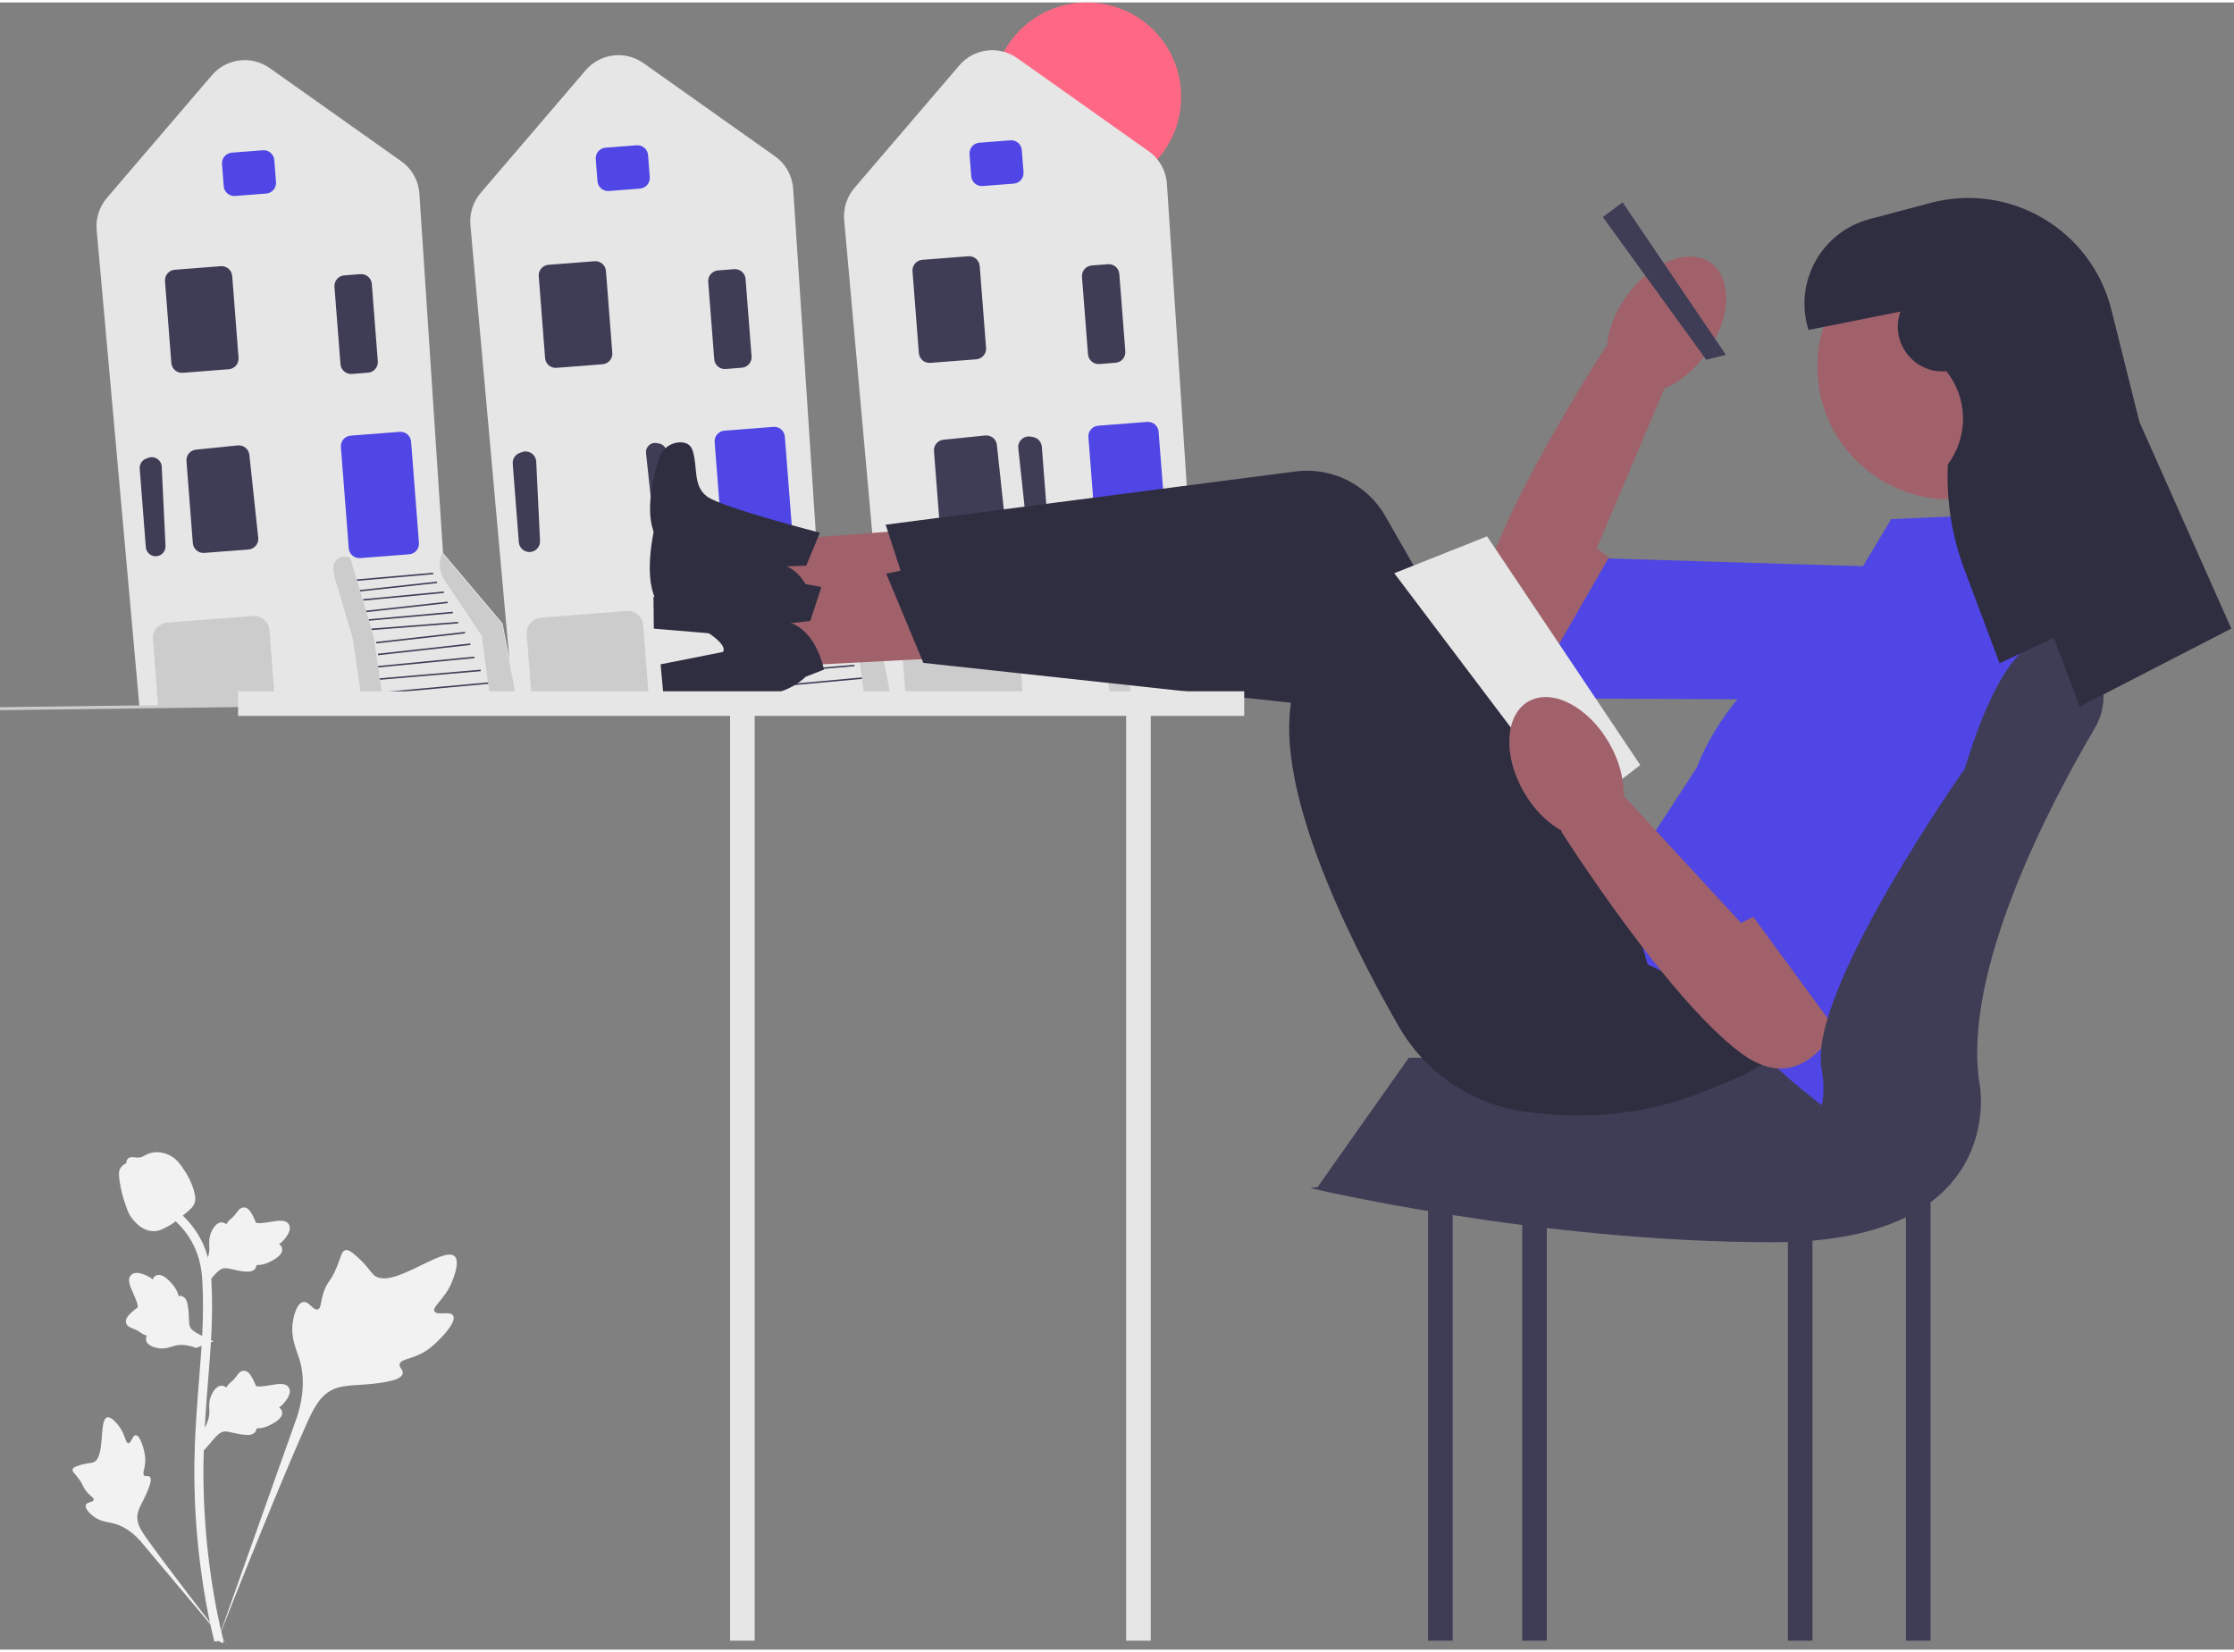 <svg width="338" height="250" viewBox="0 0 617 455" fill="none" xmlns="http://www.w3.org/2000/svg">
<rect x="0" y="0" width="617" height="455" fill="#808080" stroke="none"/>
<g clip-path="url(#clip0_1150_26895)">
<path d="M300.156 52.134C314.552 52.134 326.222 40.463 326.222 26.067C326.222 11.671 314.552 0.001 300.156 0.001C285.76 0.001 274.09 11.671 274.09 26.067C274.09 40.463 285.76 52.134 300.156 52.134Z" fill="#FF6884"/>
<path d="M274.414 191.365L244.959 191.771L233.15 60.097C232.863 56.901 233.896 53.669 235.982 51.231L264.946 17.394C269 12.658 275.894 11.803 280.982 15.408L317.258 41.11C320.218 43.207 322.052 46.485 322.289 50.105L328.811 149.313L345.218 168.734L345.253 168.775L349.45 190.329L274.414 191.365V191.365Z" fill="#E6E6E6"/>
<path d="M268.244 48.01L267.77 41.899C267.645 40.286 268.855 38.871 270.468 38.746L279.055 38.08C280.668 37.955 282.083 39.165 282.208 40.778L282.682 46.89C282.807 48.503 281.597 49.917 279.984 50.043L271.397 50.709C269.784 50.834 268.369 49.624 268.244 48.01V48.01Z" fill="#4F46E5"/>
<path d="M253.775 96.858L252.021 74.246C251.895 72.632 253.106 71.218 254.719 71.093L267.431 70.106C269.044 69.981 270.458 71.192 270.584 72.805L272.338 95.417C272.464 97.03 271.253 98.444 269.64 98.57L256.928 99.556C255.315 99.681 253.901 98.471 253.775 96.858V96.858Z" fill="#3F3D56"/>
<path d="M286.617 147.557C285.076 147.622 283.741 146.471 283.576 144.938L281.237 123.132C281.137 122.202 281.474 121.303 282.16 120.667C282.847 120.031 283.769 119.765 284.689 119.934L285.345 120.056C286.65 120.298 287.634 121.391 287.736 122.714L289.419 144.398C289.481 145.199 289.222 145.971 288.689 146.572C288.179 147.147 287.485 147.491 286.724 147.55C286.688 147.553 286.653 147.555 286.617 147.557V147.557Z" fill="#3F3D56"/>
<path d="M259.711 146.611L257.952 123.934C257.827 122.333 258.981 120.951 260.579 120.787L272.111 119.609C273.71 119.462 275.155 120.615 275.327 122.216L277.774 145.124C277.859 145.919 277.624 146.696 277.113 147.311C276.602 147.927 275.881 148.299 275.083 148.361L262.864 149.31C261.251 149.435 259.837 148.224 259.711 146.611V146.611Z" fill="#3F3D56"/>
<path d="M329.204 156.807L339.509 172.203L341.954 190.228L349.2 190.126L345.06 168.868L328.609 149.395C327.506 151.801 327.732 154.608 329.204 156.807V156.807Z" fill="#CCCCCC"/>
<path d="M341.262 185.068L311.902 187.751L311.94 188.163L341.299 185.48L341.262 185.068Z" fill="#3F3D56"/>
<path d="M339.196 181.566L311.346 183.946L311.382 184.359L339.232 181.978L339.196 181.566Z" fill="#3F3D56"/>
<path d="M337.461 177.958L310.846 180.547L310.886 180.959L337.501 178.37L337.461 177.958Z" fill="#3F3D56"/>
<path d="M336.347 174.323L310.814 177.159L310.86 177.571L336.392 174.734L336.347 174.323Z" fill="#3F3D56"/>
<path d="M334.853 171.124L310.326 173.898L310.372 174.309L334.9 171.536L334.853 171.124Z" fill="#3F3D56"/>
<path d="M332.985 168.352L309.03 170.211L309.062 170.624L333.017 168.765L332.985 168.352Z" fill="#3F3D56"/>
<path d="M331.52 165.554L308.261 167.634L308.298 168.046L331.557 165.966L331.52 165.554Z" fill="#3F3D56"/>
<path d="M330.055 162.765L307.554 165.265L307.6 165.676L330.1 163.177L330.055 162.765Z" fill="#3F3D56"/>
<path d="M329.01 159.957L306.765 162.077L306.804 162.489L329.05 160.368L329.01 159.957Z" fill="#3F3D56"/>
<path d="M327.135 157.228L305.858 159.55L305.903 159.961L327.18 157.639L327.135 157.228Z" fill="#3F3D56"/>
<path d="M326.12 154.775L304.995 156.623L305.031 157.035L326.156 155.188L326.12 154.775Z" fill="#3F3D56"/>
<path d="M302.774 148.042L300.603 120.067C300.478 118.454 301.689 117.04 303.302 116.914L316.839 115.864C318.452 115.739 319.866 116.949 319.991 118.563L322.162 146.537C322.287 148.15 321.077 149.564 319.464 149.689L305.927 150.74C304.314 150.865 302.9 149.655 302.774 148.042V148.042Z" fill="#4F46E5"/>
<path d="M274.414 191.365L250.333 191.698L250.139 191.7L248.699 173.155C248.517 170.81 250.277 168.754 252.623 168.572L276.292 166.735C278.637 166.553 280.693 168.313 280.875 170.658L282.434 190.743L282.228 190.759L274.414 191.365V191.365Z" fill="#CCCCCC"/>
<path d="M300.487 97.175L298.828 75.8C298.703 74.187 299.913 72.773 301.527 72.648L305.988 72.302C307.601 72.176 309.016 73.387 309.141 75L310.8 96.375C310.925 97.988 309.714 99.402 308.101 99.527L303.639 99.873C302.026 99.999 300.612 98.788 300.487 97.175V97.175Z" fill="#3F3D56"/>
<path d="M312.294 190.5L309.648 172.446L304.591 155.409L303.192 150.745C300.961 149.468 298.231 151.293 298.558 153.842L298.816 155.857L303.873 172.894L306.519 190.948" fill="#CCCCCC"/>
<path d="M171.187 192.736L141.732 193.142L129.923 61.468C129.636 58.272 130.669 55.041 132.756 52.603L161.719 18.765C165.773 14.028 172.667 13.175 177.755 16.779L214.031 42.482C216.991 44.578 218.825 47.857 219.063 51.476L225.584 150.685L241.991 170.106L242.026 170.147L246.223 191.701L171.187 192.736V192.736Z" fill="#E6E6E6"/>
<path d="M165.017 49.382L164.543 43.27C164.418 41.657 165.628 40.243 167.242 40.117L175.828 39.451C177.442 39.326 178.856 40.536 178.981 42.15L179.455 48.261C179.58 49.874 178.37 51.289 176.757 51.414L168.17 52.08C166.557 52.205 165.143 50.995 165.017 49.382V49.382Z" fill="#4F46E5"/>
<path d="M150.548 98.229L148.794 75.617C148.668 74.004 149.879 72.589 151.492 72.464L164.204 71.478C165.817 71.353 167.231 72.563 167.356 74.176L169.111 96.788C169.236 98.401 168.026 99.816 166.413 99.941L153.701 100.927C152.088 101.053 150.674 99.842 150.548 98.229V98.229Z" fill="#3F3D56"/>
<path d="M179.215 122.342C178.625 122.888 178.336 123.66 178.422 124.46L180.761 146.265C180.902 147.582 182.05 148.57 183.373 148.515C184.069 148.489 184.695 148.185 185.153 147.669C185.611 147.153 185.833 146.489 185.78 145.801L184.097 124.117C184.009 122.98 183.165 122.042 182.043 121.834L181.387 121.712C181.165 121.671 180.943 121.66 180.725 121.677C180.167 121.72 179.639 121.949 179.215 122.342V122.342Z" fill="#3F3D56"/>
<path d="M144.348 151.134C143.729 150.623 143.354 149.9 143.292 149.099L141.609 127.415C141.506 126.091 142.309 124.86 143.561 124.419L144.191 124.198C145.073 123.889 146.026 124.009 146.802 124.532C147.579 125.055 148.05 125.891 148.095 126.825L149.148 148.731C149.222 150.271 148.08 151.614 146.548 151.787C146.512 151.791 146.477 151.795 146.441 151.797C145.68 151.856 144.941 151.623 144.348 151.134H144.348Z" fill="#3F3D56"/>
<path d="M225.977 158.179L236.282 173.575L238.727 191.599L245.973 191.497L241.833 170.239L225.382 150.766C224.28 153.173 224.505 155.979 225.977 158.179H225.977Z" fill="#CCCCCC"/>
<path d="M238.035 186.44L208.676 189.122L208.713 189.535L238.073 186.852L238.035 186.44Z" fill="#3F3D56"/>
<path d="M235.97 182.937L208.12 185.318L208.155 185.73L236.005 183.35L235.97 182.937Z" fill="#3F3D56"/>
<path d="M234.235 179.329L207.619 181.919L207.659 182.331L234.275 179.741L234.235 179.329Z" fill="#3F3D56"/>
<path d="M233.12 175.694L207.587 178.53L207.633 178.942L233.166 176.105L233.12 175.694Z" fill="#3F3D56"/>
<path d="M231.627 172.496L207.099 175.269L207.146 175.68L231.673 172.907L231.627 172.496Z" fill="#3F3D56"/>
<path d="M229.758 169.724L205.803 171.583L205.835 171.995L229.79 170.136L229.758 169.724Z" fill="#3F3D56"/>
<path d="M228.294 166.925L205.034 169.005L205.071 169.417L228.33 167.337L228.294 166.925Z" fill="#3F3D56"/>
<path d="M226.828 164.137L204.328 166.636L204.373 167.048L226.874 164.548L226.828 164.137Z" fill="#3F3D56"/>
<path d="M225.783 161.328L203.538 163.448L203.577 163.86L225.823 161.74L225.783 161.328Z" fill="#3F3D56"/>
<path d="M223.908 158.599L202.631 160.921L202.676 161.332L223.953 159.011L223.908 158.599Z" fill="#3F3D56"/>
<path d="M222.893 156.147L201.768 157.994L201.804 158.406L222.929 156.559L222.893 156.147Z" fill="#3F3D56"/>
<path d="M199.548 149.413L197.377 121.438C197.251 119.825 198.462 118.411 200.075 118.286L213.612 117.235C215.225 117.11 216.639 118.32 216.764 119.934L218.936 147.908C219.061 149.521 217.85 150.936 216.237 151.061L202.7 152.111C201.087 152.236 199.673 151.026 199.548 149.413Z" fill="#4F46E5"/>
<path d="M171.187 192.736L147.106 193.069L146.912 193.072L145.472 174.527C145.29 172.181 147.051 170.125 149.396 169.943L173.065 168.106C175.41 167.924 177.466 169.684 177.648 172.029L179.207 192.114L179.001 192.13L171.187 192.736Z" fill="#CCCCCC"/>
<path d="M197.26 98.546L195.601 77.172C195.476 75.559 196.687 74.144 198.3 74.019L202.761 73.673C204.375 73.548 205.789 74.758 205.914 76.371L207.573 97.746C207.698 99.359 206.488 100.773 204.874 100.898L200.413 101.245C198.8 101.37 197.385 100.159 197.26 98.546V98.546Z" fill="#3F3D56"/>
<path d="M209.068 191.871L206.422 173.817L201.364 156.78L199.965 152.116C197.734 150.84 195.005 152.664 195.331 155.214L195.589 157.228L200.646 174.265L203.293 192.32" fill="#CCCCCC"/>
<path d="M67.96 194.107L38.505 194.513L26.696 62.839C26.41 59.643 27.442 56.412 29.529 53.974L58.492 20.137C62.547 15.4 69.441 14.546 74.528 18.151L110.805 43.853C113.764 45.95 115.598 49.228 115.836 52.847L122.357 152.056L138.765 171.477L138.799 171.518L142.997 193.072L67.96 194.107L67.96 194.107Z" fill="#E6E6E6"/>
<path d="M61.79 50.753L61.316 44.642C61.191 43.028 62.401 41.614 64.015 41.489L72.601 40.822C74.214 40.697 75.629 41.908 75.754 43.521L76.228 49.633C76.353 51.246 75.143 52.66 73.53 52.785L64.943 53.452C63.33 53.577 61.916 52.366 61.79 50.753V50.753Z" fill="#4F46E5"/>
<path d="M47.322 99.6L45.567 76.988C45.442 75.375 46.652 73.961 48.266 73.836L60.977 72.849C62.59 72.724 64.004 73.934 64.13 75.548L65.885 98.159C66.01 99.773 64.799 101.187 63.186 101.312L50.474 102.299C48.861 102.424 47.447 101.213 47.322 99.6V99.6Z" fill="#3F3D56"/>
<path d="M40.403 125.986L41.032 125.765C42.754 125.159 44.574 126.383 44.661 128.207L45.715 150.112C45.784 151.548 44.726 152.791 43.297 152.953C41.763 153.127 40.39 151.994 40.271 150.454L38.588 128.77C38.492 127.538 39.237 126.396 40.403 125.986V125.986V125.986Z" fill="#3F3D56"/>
<path d="M53.258 149.354L51.498 126.676C51.374 125.075 52.528 123.693 54.125 123.53L65.657 122.352C67.265 122.201 68.702 123.357 68.873 124.959L71.321 147.866C71.406 148.662 71.171 149.439 70.659 150.054C70.148 150.669 69.427 151.042 68.63 151.104L56.411 152.052C54.797 152.177 53.383 150.967 53.258 149.354H53.258Z" fill="#3F3D56"/>
<path d="M122.75 159.55L133.055 174.946L135.5 192.97L142.746 192.869L138.606 171.61L122.155 152.137C121.053 154.544 121.278 157.35 122.75 159.55H122.75Z" fill="#CCCCCC"/>
<path d="M134.808 187.811L105.449 190.494L105.486 190.906L134.846 188.223L134.808 187.811Z" fill="#3F3D56"/>
<path d="M132.743 184.309L104.893 186.689L104.928 187.101L132.778 184.721L132.743 184.309Z" fill="#3F3D56"/>
<path d="M131.008 180.701L104.392 183.29L104.432 183.702L131.048 181.113L131.008 180.701Z" fill="#3F3D56"/>
<path d="M129.893 177.065L104.361 179.902L104.406 180.313L129.939 177.477L129.893 177.065Z" fill="#3F3D56"/>
<path d="M128.4 173.867L103.872 176.64L103.919 177.052L128.446 174.278L128.4 173.867Z" fill="#3F3D56"/>
<path d="M126.532 171.095L102.577 172.954L102.609 173.367L126.564 171.508L126.532 171.095Z" fill="#3F3D56"/>
<path d="M125.067 168.297L101.808 170.376L101.844 170.788L125.104 168.709L125.067 168.297Z" fill="#3F3D56"/>
<path d="M123.601 165.508L101.101 168.008L101.146 168.419L123.647 165.919L123.601 165.508Z" fill="#3F3D56"/>
<path d="M122.556 162.699L100.311 164.819L100.35 165.231L122.596 163.111L122.556 162.699Z" fill="#3F3D56"/>
<path d="M120.682 159.97L99.404 162.292L99.449 162.704L120.726 160.382L120.682 159.97Z" fill="#3F3D56"/>
<path d="M119.666 157.518L98.541 159.365L98.577 159.777L119.702 157.93L119.666 157.518Z" fill="#3F3D56"/>
<path d="M96.321 150.784L94.15 122.81C94.024 121.196 95.235 119.782 96.848 119.657L110.385 118.606C111.998 118.481 113.412 119.692 113.537 121.305L115.708 149.28C115.834 150.893 114.623 152.307 113.01 152.432L99.473 153.483C97.86 153.608 96.446 152.397 96.32 150.784H96.321Z" fill="#4F46E5"/>
<path d="M67.96 194.107L43.879 194.441L43.685 194.443L42.246 175.898C42.064 173.553 43.824 171.496 46.169 171.314L69.838 169.477C72.183 169.295 74.239 171.055 74.421 173.401L75.98 193.485L75.774 193.501L67.96 194.107V194.107Z" fill="#CCCCCC"/>
<path d="M94.033 99.917L92.374 78.543C92.249 76.93 93.46 75.516 95.073 75.39L99.534 75.044C101.147 74.919 102.562 76.129 102.687 77.743L104.346 99.117C104.471 100.73 103.26 102.145 101.647 102.27L97.186 102.616C95.572 102.741 94.158 101.531 94.033 99.917V99.917Z" fill="#3F3D56"/>
<path d="M105.841 193.243L103.195 175.188L98.138 158.151L96.738 153.487C94.507 152.211 91.778 154.035 92.104 156.585L92.362 158.599L97.42 175.637L100.066 193.691" fill="#CCCCCC"/>
<path d="M377.214 189.777L0 194.667L0.011 195.494L377.225 190.604L377.214 189.777Z" fill="#CCCCCC"/>
<path d="M125.157 362.737C124.313 361.313 120.66 362.838 119.989 361.546C119.32 360.258 122.713 358.297 124.652 353.816C125.002 353.008 127.205 347.915 125.574 346.344C122.482 343.366 108.335 355.657 103.383 351.635C102.297 350.752 101.538 348.99 98.249 346.129C96.941 344.991 96.15 344.477 95.384 344.668C94.298 344.939 94.212 346.393 93.047 349.252C91.3 353.539 90.267 353.28 89.249 356.701C88.493 359.24 88.666 360.716 87.776 361.004C86.518 361.411 85.36 358.718 83.766 358.959C82.138 359.205 81.155 362.341 80.844 364.689C80.261 369.095 81.879 372.002 82.776 375.059C83.75 378.382 84.329 383.434 82.078 390.587L59.801 453.353C64.719 440.474 78.959 405.168 84.943 392.048C86.67 388.26 88.578 384.419 92.494 382.903C96.264 381.443 101.443 382.314 108.044 380.724C108.815 380.538 110.955 379.994 111.224 378.735C111.447 377.695 110.188 377.114 110.382 376.14C110.641 374.833 113.116 374.817 116.157 373.309C118.301 372.246 119.637 370.981 120.786 369.894C121.133 369.566 126.281 364.632 125.157 362.737H125.157V362.737Z" fill="#F2F2F2"/>
<path d="M37.512 395.78C36.57 395.783 36.264 398.016 35.436 397.973C34.611 397.93 34.628 395.698 32.988 393.453C32.692 393.049 30.829 390.498 29.587 390.845C27.233 391.503 29.183 401.993 25.781 403.263C25.034 403.542 23.95 403.406 21.597 404.194C20.661 404.508 20.18 404.748 20.053 405.179C19.873 405.79 20.562 406.252 21.629 407.649C23.229 409.743 22.804 410.176 24.189 411.662C25.217 412.766 25.991 413.107 25.876 413.626C25.713 414.361 24.057 414.153 23.715 415.005C23.366 415.875 24.622 417.262 25.684 418.092C27.679 419.65 29.572 419.694 31.332 420.136C33.243 420.617 35.89 421.79 38.751 424.959L63.13 454.003C58.227 447.873 45.008 430.697 40.295 423.974C38.934 422.034 37.599 419.989 37.985 417.629C38.357 415.358 40.279 413.068 41.403 409.369C41.534 408.937 41.884 407.73 41.344 407.234C40.898 406.825 40.25 407.275 39.827 406.899C39.261 406.394 39.967 405.175 40.104 403.247C40.201 401.888 39.966 400.868 39.764 399.99C39.703 399.725 38.767 395.775 37.512 395.78V395.78H37.512V395.78Z" fill="#F2F2F2"/>
<path d="M56.312 400L55.744 394.932L56.004 394.547C57.204 392.771 57.816 391.036 57.823 389.389C57.824 389.127 57.812 388.865 57.8 388.598C57.751 387.541 57.69 386.227 58.375 384.695C58.759 383.841 59.838 381.864 61.461 382.108C61.898 382.169 62.228 382.37 62.479 382.605C62.516 382.546 62.553 382.488 62.594 382.424C63.099 381.653 63.499 381.323 63.885 381.005C64.181 380.76 64.487 380.508 64.966 379.911C65.177 379.649 65.341 379.419 65.479 379.225C65.899 378.641 66.447 377.943 67.414 377.955C68.446 378.004 68.987 378.858 69.346 379.424C69.986 380.432 70.276 381.159 70.468 381.641C70.537 381.817 70.617 382.015 70.657 382.076C70.99 382.566 73.696 382.108 74.715 381.942C77.004 381.56 78.985 381.23 79.801 382.673C80.386 383.706 79.952 385.072 78.471 386.841C78.01 387.392 77.519 387.81 77.084 388.138C77.445 388.353 77.768 388.684 77.899 389.203C78.207 390.431 77.151 391.662 74.761 392.866C74.168 393.167 73.369 393.569 72.249 393.762C71.722 393.852 71.247 393.874 70.841 393.887C70.832 394.122 70.777 394.376 70.634 394.638C70.215 395.409 69.341 395.776 68.024 395.688C66.576 395.612 65.382 395.335 64.33 395.093C63.411 394.883 62.62 394.704 61.998 394.746C60.845 394.839 59.957 395.761 58.914 396.958L56.312 400H56.312V400Z" fill="#F2F2F2"/>
<path d="M58.946 369.824L54.187 371.659L53.75 371.505C51.727 370.795 49.893 370.643 48.298 371.054C48.044 371.119 47.794 371.197 47.539 371.277C46.529 371.592 45.273 371.985 43.618 371.71C42.694 371.555 40.508 371.013 40.333 369.381C40.281 368.943 40.392 368.573 40.555 368.271C40.489 368.25 40.423 368.228 40.351 368.205C39.477 367.912 39.056 367.609 38.651 367.317C38.339 367.092 38.017 366.86 37.318 366.548C37.011 366.411 36.747 366.311 36.525 366.226C35.853 365.968 35.039 365.615 34.806 364.677C34.591 363.665 35.28 362.926 35.736 362.435C36.549 361.561 37.179 361.096 37.596 360.788C37.749 360.675 37.921 360.548 37.97 360.494C38.359 360.048 37.23 357.547 36.81 356.603C35.86 354.485 35.038 352.653 36.228 351.497C37.078 350.67 38.509 350.743 40.596 351.727C41.246 352.033 41.775 352.402 42.203 352.74C42.32 352.336 42.557 351.94 43.026 351.682C44.136 351.072 45.595 351.781 47.365 353.787C47.807 354.285 48.398 354.956 48.869 355.99C49.09 356.477 49.232 356.931 49.347 357.32C49.577 357.269 49.837 357.258 50.126 357.33C50.978 357.54 51.555 358.292 51.804 359.588C52.098 361.009 52.133 362.233 52.166 363.312C52.195 364.255 52.223 365.066 52.421 365.656C52.803 366.748 53.921 367.373 55.343 368.078L58.946 369.824L58.946 369.824V369.824Z" fill="#F2F2F2"/>
<path d="M56.312 354.893L55.744 349.825L56.004 349.44C57.204 347.664 57.816 345.929 57.823 344.282C57.824 344.02 57.812 343.758 57.8 343.491C57.751 342.434 57.69 341.12 58.375 339.588C58.759 338.734 59.838 336.757 61.461 337.001C61.898 337.062 62.228 337.263 62.479 337.498C62.516 337.439 62.553 337.381 62.594 337.317C63.099 336.546 63.499 336.216 63.885 335.898C64.181 335.653 64.487 335.401 64.966 334.804C65.177 334.542 65.341 334.312 65.479 334.118C65.899 333.534 66.447 332.836 67.414 332.848C68.446 332.897 68.987 333.751 69.346 334.317C69.986 335.325 70.276 336.052 70.468 336.534C70.537 336.71 70.617 336.908 70.657 336.969C70.99 337.459 73.696 337.001 74.715 336.835C77.004 336.453 78.985 336.123 79.801 337.567C80.386 338.599 79.952 339.965 78.471 341.734C78.01 342.285 77.519 342.703 77.084 343.031C77.445 343.247 77.768 343.577 77.899 344.096C78.207 345.324 77.151 346.555 74.761 347.759C74.168 348.06 73.369 348.462 72.249 348.655C71.722 348.745 71.247 348.767 70.841 348.78C70.832 349.015 70.777 349.269 70.634 349.531C70.215 350.302 69.341 350.669 68.024 350.581C66.576 350.505 65.382 350.228 64.33 349.986C63.411 349.776 62.62 349.597 61.998 349.639C60.845 349.732 59.957 350.654 58.914 351.851L56.312 354.893H56.312V354.893Z" fill="#F2F2F2"/>
<path d="M61.497 453.271L60.435 452.605L60.178 451.379L60.435 452.605L59.197 452.747C59.177 452.632 59.11 452.368 59.009 451.954C58.454 449.688 56.764 442.792 55.355 431.931C54.371 424.349 53.814 416.555 53.699 408.761C53.584 400.954 53.954 395.044 54.25 390.294C54.474 386.711 54.746 383.3 55.012 379.977C55.722 371.098 56.391 362.712 55.893 353.427C55.783 351.354 55.552 347.04 53.031 342.449C51.569 339.786 49.555 337.422 47.044 335.425L48.605 333.463C51.377 335.67 53.605 338.289 55.229 341.245C58.024 346.335 58.276 351.036 58.397 353.295C58.903 362.744 58.227 371.211 57.51 380.175C57.245 383.486 56.974 386.883 56.751 390.451C56.457 395.157 56.092 401.015 56.205 408.722C56.318 416.423 56.868 424.122 57.839 431.608C59.231 442.332 60.897 449.125 61.444 451.357C61.735 452.549 61.796 452.798 61.497 453.271V453.271H61.497V453.271Z" fill="#F2F2F2"/>
<path d="M42.448 339.407C42.346 339.407 42.242 339.404 42.136 339.397C40.002 339.282 38.026 338.005 36.262 335.601C35.435 334.471 35.011 333.181 34.167 330.609C34.036 330.213 33.4 328.201 33.013 325.433C32.76 323.625 32.792 322.869 33.15 322.201C33.548 321.457 34.191 320.938 34.916 320.588C34.884 320.348 34.91 320.101 35.014 319.849C35.441 318.804 36.576 318.941 37.191 319.007C37.501 319.046 37.889 319.098 38.308 319.075C38.966 319.044 39.32 318.848 39.856 318.554C40.368 318.273 41.006 317.923 41.952 317.73C43.816 317.34 45.379 317.869 45.894 318.043C48.604 318.946 49.941 321.053 51.487 323.493C51.795 323.982 52.854 325.764 53.553 328.206C54.057 329.968 53.986 330.751 53.834 331.333C53.526 332.53 52.798 333.215 50.949 334.728C49.018 336.311 48.049 337.104 47.217 337.586C45.28 338.705 44.064 339.407 42.448 339.407V339.407H42.448Z" fill="#F2F2F2"/>
<path d="M434.34 186.597C434.34 186.597 403.001 190.366 408.288 165.588C413.574 140.809 443.546 95.042 443.546 95.042L460.555 104.581L441.028 150.738L449.434 157.37L434.34 186.597V186.597L434.34 186.597Z" fill="#A0616A"/>
<path d="M537.039 156.431L532.623 192.751L421.965 192.209L444.19 153.584L537.039 156.431Z" fill="#4F46E5"/>
<path d="M471.279 96.972C478.051 87.514 478.594 76.306 472.492 71.937C466.39 67.568 455.954 71.693 449.182 81.15C442.41 90.608 441.867 101.817 447.969 106.186C454.071 110.555 464.507 106.43 471.279 96.972Z" fill="#A0616A"/>
<path d="M533.193 294.903H526.399V452.527H533.193V294.903Z" fill="#3F3D56"/>
<path d="M500.581 294.903H493.787V452.527H500.581V294.903Z" fill="#3F3D56"/>
<path d="M317.819 195.708H311.024V452.527H317.819V195.708Z" fill="#E6E6E6"/>
<path d="M427.204 294.903H420.41V452.527H427.204V294.903Z" fill="#3F3D56"/>
<path d="M401.204 294.903H394.41V452.527H401.204V294.903Z" fill="#3F3D56"/>
<path d="M520.284 291.506H389.082L363.914 327.205L494.466 334.988L520.284 291.506Z" fill="#3F3D56"/>
<path d="M280.04 169.363L280.636 143.473L201.451 149.564L201.046 167.107L280.04 169.363Z" fill="#A0616A"/>
<path d="M226.448 146.471L222.661 155.582L217.221 155.756C217.221 155.756 223.59 157.706 225.359 169.279L220.133 170.845C220.133 170.845 215.114 175.528 205.732 175.073L180.577 172.969L180.48 164.2L197.866 162.191C197.866 162.191 201.74 159.642 182.563 149.164C182.563 149.164 176.21 145.279 181.923 126.095C182.709 123.459 185.081 121.565 187.831 121.505C189.349 121.473 190.771 122.018 191.339 123.903C192.785 128.702 191.322 133.487 195.294 136.483C199.266 139.478 226.448 146.471 226.448 146.471L226.448 146.471V146.471Z" fill="#2F2E41"/>
<path d="M510.465 268.342C510.465 268.342 483.143 314.811 421.32 306.436C406.608 304.443 393.664 295.696 386.29 282.811C372.036 257.905 350.393 214.295 357.41 189.602L252.848 169.645L244.609 144.252L357.772 129.552C367.782 128.251 377.587 133.119 382.602 141.878L437.727 238.147L454.16 239.941L510.465 268.342V268.342V268.342Z" fill="#2F2E41"/>
<path d="M282.104 179.961L280.615 154.108L202.177 166.549L203.184 184.068L282.104 179.961Z" fill="#A0616A"/>
<path d="M226.844 161.455L223.802 170.842L218.395 171.452C218.395 171.452 224.899 172.884 227.594 184.276L222.511 186.258C222.511 186.258 217.885 191.329 208.497 191.631L183.254 191.558L182.452 182.825L199.62 179.423C199.62 179.423 203.276 176.571 183.318 167.67C183.318 167.67 176.673 164.309 180.825 144.728C181.395 142.036 183.607 139.958 186.344 139.677C187.854 139.522 189.316 139.952 190.034 141.785C191.86 146.452 190.788 151.339 194.988 154.005C199.188 156.672 226.844 161.455 226.844 161.455L226.844 161.455H226.844Z" fill="#2F2E41"/>
<path d="M519.746 260.081C519.746 260.081 496.251 308.598 433.954 305.224C419.129 304.421 405.524 296.744 397.137 284.493C380.926 260.815 355.844 219.088 360.852 193.91L255.023 182.431L244.768 157.782L356.381 134.025C366.254 131.924 376.419 135.987 382.123 144.314L444.814 235.836L461.338 236.302L519.746 260.081H519.746V260.081Z" fill="#2F2E41"/>
<path d="M448.127 55.208L442.692 59.284L471.227 98.69L476.663 97.331L448.127 55.208Z" fill="#3F3D56"/>
<path d="M522.323 142.714L553.576 141.355L567.164 202.502C567.164 202.502 538.629 309.85 504.658 305.773C504.658 305.773 483.596 290.147 483.596 284.711C483.596 279.276 455.061 265.688 455.061 265.688L448.266 242.588L468.649 211.335C468.649 211.335 476.802 186.876 503.978 173.287L522.323 142.714L522.323 142.714V142.714Z" fill="#4F46E5"/>
<path d="M343.636 190.273H65.756V197.067H201.639V452.527H208.433V197.067H343.636V190.273Z" fill="#E6E6E6"/>
<path d="M538.629 137.278C558.891 137.278 575.317 120.852 575.317 100.59C575.317 80.327 558.891 63.901 538.629 63.901C518.366 63.901 501.94 80.327 501.94 100.59C501.94 120.852 518.366 137.278 538.629 137.278Z" fill="#A0616A"/>
<path d="M410.706 147.469L385.081 157.661L435.357 224.243L453.022 210.655L410.706 147.469Z" fill="#E6E6E6"/>
<path d="M510.772 275.2C510.772 275.2 501.261 305.297 480.878 290.248C460.496 275.2 431.195 228.999 431.195 228.999L446.907 217.449L480.878 254.298L490.39 249.382L510.772 275.2L510.772 275.2V275.2Z" fill="#A0616A"/>
<path d="M525.72 169.211L556.973 188.234L510.773 288.788L480.878 248.023L525.72 169.211Z" fill="#4F46E5"/>
<path d="M443.171 229.575C449.67 225.822 450.224 214.614 444.408 204.54C438.592 194.467 428.608 189.342 422.109 193.094C415.61 196.847 415.056 208.055 420.872 218.129C426.688 228.202 436.672 233.327 443.171 229.575Z" fill="#A0616A"/>
<path d="M542.641 211.672C552.056 180.803 562.161 171.034 572.785 177.15C580.871 181.806 583.305 192.402 578.566 200.44C566.487 220.927 541.596 267.868 546.781 298.979C546.781 298.979 554.934 342.462 489.711 342.462C424.487 342.462 361.98 327.514 361.98 327.514L395.951 322.079L473.205 327.597C490.855 328.858 505.731 313.756 503.373 296.218C503.295 295.639 503.203 295.054 503.096 294.462C499.222 273.161 542.641 211.672 542.641 211.672V211.672V211.672Z" fill="#3F3D56"/>
<path d="M524.877 85.381C521.88 93.773 528.466 102.487 537.357 101.894L537.569 101.88C543.546 109.351 543.711 119.919 537.97 127.573C537.499 137.439 539.044 147.297 542.512 156.544L552.255 182.527L567.255 175.527L574.374 194.527L616.256 172.952L590.873 115.84L583.127 84.856C577.616 62.812 555.13 49.543 533.169 55.377L516.32 59.852C503.009 63.388 495.347 77.324 499.495 90.457V90.457L524.878 85.381" fill="#2F2E41"/>
</g>
<defs>
<clipPath id="clip0_1150_26895">
<rect width="616.256" height="454.003" fill="white"/>
</clipPath>
</defs>
</svg>
